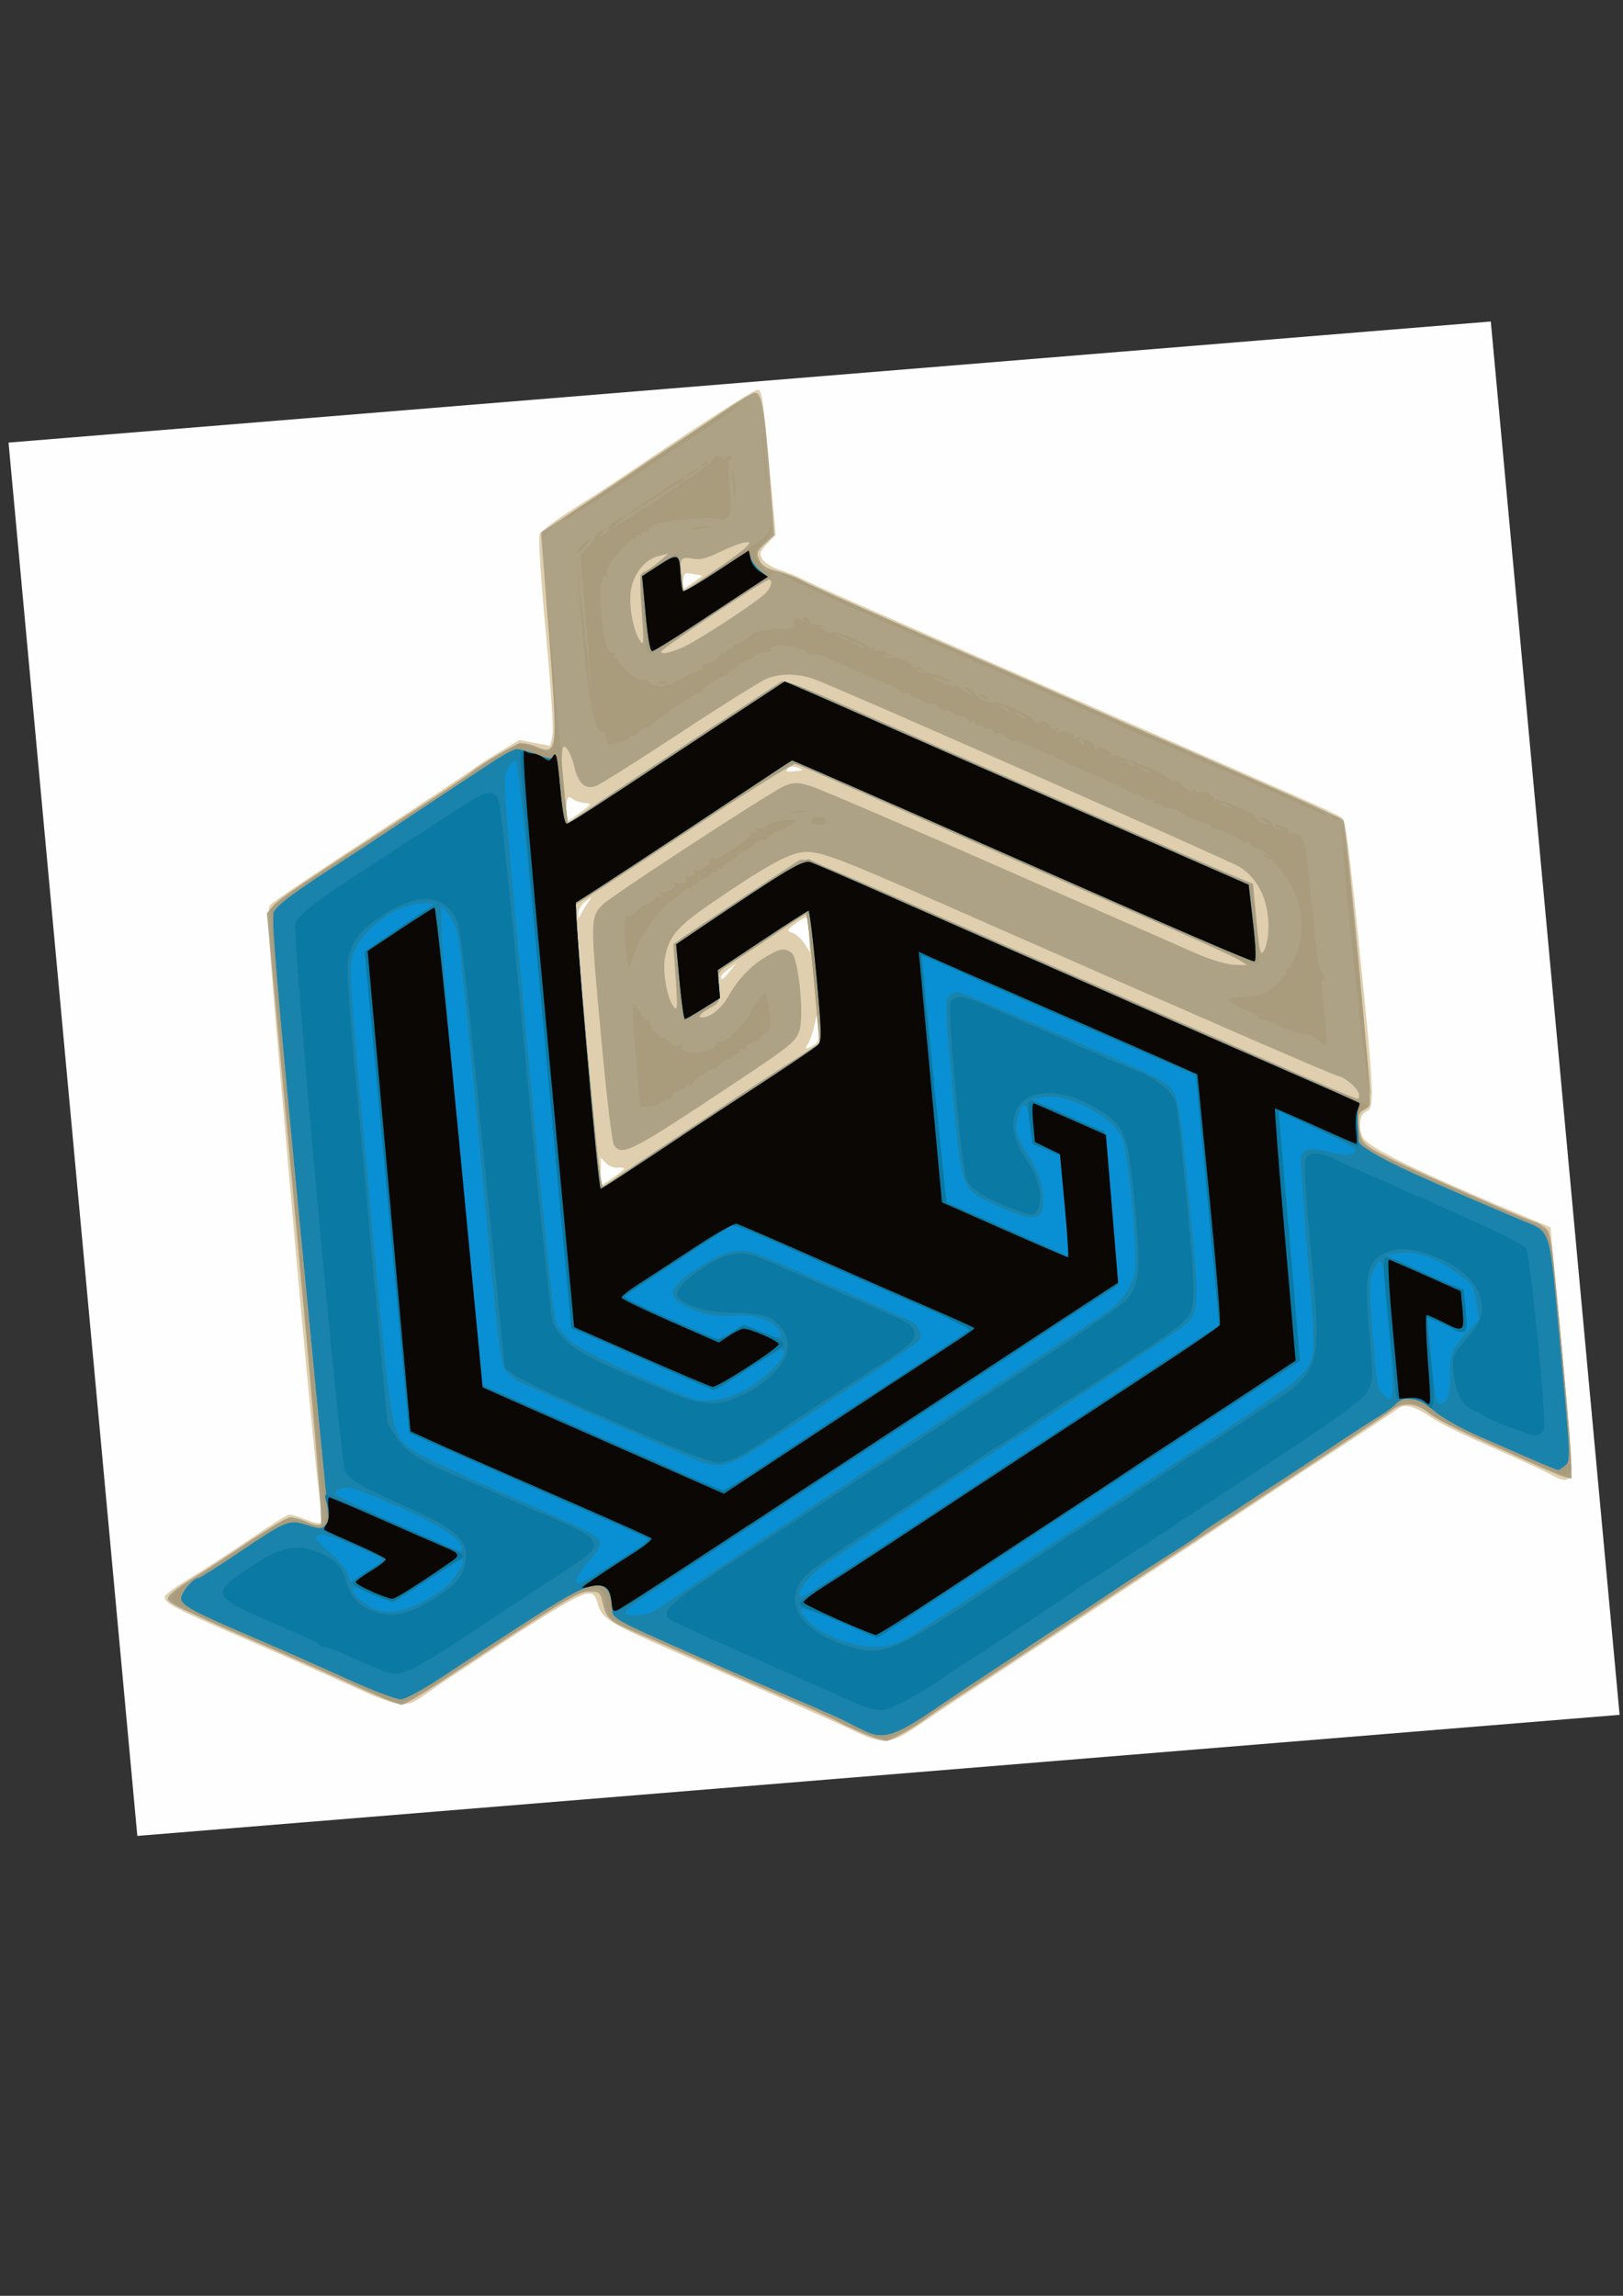 <?xml version="1.0" encoding="UTF-8"?>
<!DOCTYPE svg PUBLIC "-//W3C//DTD SVG 20010904//EN"
 "http://www.w3.org/TR/2001/REC-SVG-20010904/DTD/svg10.dtd">

<svg width="210mm" height="297mm" version="1.1" viewBox="0 0 210 297" xml:space="preserve" xmlns="http://www.w3.org/2000/svg"><rect x="0" y="0" width="210" height="297" fill="#333333" stroke="none"/><g stroke-width=".373"><path d="m9.437 147.38-8.333-90.125 191.79-15.663 16.666 180.25-191.79 15.663z" fill="#fefefe"/><path d="m110.42 223.89c-3.494-1.643-12.279-5.528-22.968-10.158-8.556-3.706-9.601-4.351-10.102-6.232-0.51-1.914-1.135-1.855-5.115 0.485-1.512 0.889-4.798 2.967-7.302 4.617-2.504 1.651-5.455 3.593-6.557 4.317-1.102 0.724-2.694 1.811-3.537 2.416-2.386 1.712-3.167 1.599-9.8-1.419-3.273-1.489-9.574-4.272-14.002-6.184-8.552-3.693-9.94-4.441-9.7-5.226 0.083-0.271 1.475-1.284 3.093-2.252 1.618-0.967 5.091-3.224 7.718-5.014 2.626-1.79 4.992-3.273 5.256-3.295 0.264-0.022 1.155 0.232 1.979 0.564 0.824 0.332 1.704 0.587 1.955 0.567 0.646-0.053 0.712-1.114 0.157-2.555-0.286-0.743-1.793-16.251-3.793-39.027-3.224-36.705-3.3-37.815-2.642-38.505 0.372-0.391 6.171-4.304 12.885-8.696 6.715-4.392 12.621-8.311 13.125-8.708 0.504-0.398 2.088-1.427 3.52-2.288l2.603-1.565 3.966 0.75 0.304-1.123c0.19-0.702-0.121-5.71-0.827-13.35-0.675-7.299-1.004-12.505-0.816-12.918 0.173-0.38 2.166-1.866 4.429-3.302 2.263-1.436 5.259-3.389 6.659-4.34 9.042-6.142 16.53-10.972 17.079-11.017 0.583-0.048 0.72 0.805 1.511 9.356l0.87 9.409-1.108 1.157c-0.969 1.012-1.046 1.261-0.61 1.986 0.282 0.469 1.293 1.085 2.329 1.418 1.007 0.324 2.327 0.858 2.932 1.187 0.606 0.329 4.816 2.22 9.357 4.203 4.541 1.983 10.613 4.643 13.493 5.911s8.137 3.569 11.68 5.113 10.068 4.397 14.499 6.34c4.431 1.943 10.773 4.724 14.093 6.179 3.32 1.456 6.293 2.849 6.607 3.096 0.46 0.363 0.901 3.693 2.293 17.33 1.868 18.297 1.953 20.301 0.874 20.663-0.89 0.298-1.139 2.136-0.457 3.37 0.754 1.363 7.298 4.526 22.57 10.912l1.708 0.714 1.51 16.336c1.738 18.799 2.003 17.302-2.667 15.049-1.557-0.751-4.985-2.303-7.618-3.449-2.632-1.145-5.549-2.599-6.482-3.231-2.382-1.613-3.604-1.948-4.507-1.236-0.393 0.31-2.91 1.995-5.592 3.745-5.809 3.79-10.139 6.637-15.076 9.915-2.003 1.33-5.691 3.764-8.195 5.409s-9.143 6.026-14.752 9.735c-5.609 3.709-11.265 7.427-12.569 8.263-1.304 0.836-3.779 2.484-5.499 3.663-3.97 2.72-4.751 2.802-8.763 0.915zm-29.725-72.582c0.193-0.19-0.097-0.297-0.677-0.25-0.613 0.05-1.279-0.215-1.685-0.67-0.664-0.745-0.67-0.745-0.601 4e-3 0.038 0.416 0.005 1.302-0.074 1.969l-0.143 1.213 1.422-0.967c0.782-0.532 1.574-1.116 1.759-1.299zm24.64-16.133c0.552-0.339 0.667-0.806 0.525-2.131l-0.183-1.698-0.37 1.585c-0.204 0.872-0.558 1.841-0.789 2.153-0.49 0.665-0.177 0.7 0.817 0.091zm-10.923-9.499 0.842-1.029-0.996 0.72c-0.548 0.396-0.983 0.864-0.967 1.039 0.045 0.49 0.211 0.382 1.121-0.731zm10.007-7.008c-0.104-0.083-0.757 0.27-1.45 0.783-1.22 0.903-1.233 0.943-0.405 1.241 0.47 0.17 1.161 0.794 1.535 1.388l0.679 1.079-0.085-2.17c-0.046-1.194-0.17-2.238-0.274-2.32zm-28.3-1.967c0.538-0.74 0.529-0.743-0.354-0.111-0.498 0.356-0.918 1.039-0.933 1.517-0.025 0.827-0.008 0.832 0.354 0.111 0.21-0.417 0.629-1.099 0.933-1.517zm-0.953-11.648c1.415-1.053 1.449-1.125 0.56-1.169-0.521-0.026-1.248-0.258-1.616-0.517-0.598-0.42-0.683-0.348-0.806 0.689-0.167 1.409-0.113 2.156 0.155 2.134 0.11-9e-3 0.878-0.521 1.708-1.138zm28.07-5.738c-0.674-0.24-1.019-0.206-1.321 0.132-0.312 0.349-0.095 0.426 0.912 0.325 1.241-0.124 1.266-0.152 0.409-0.457zm-13.187-24.221 0.866-0.626-1.115-0.185c-1.316-0.218-1.222-0.287-1.451 1.054-0.195 1.14-0.217 1.143 1.699-0.243z" fill="#e0cfae"/><path d="m112.21 224.47c-1.101-0.437-2.734-1.178-3.627-1.647-1.51-0.792-3.645-1.747-10.28-4.602-1.439-0.619-5.064-2.206-8.055-3.526-2.992-1.32-6.707-2.947-8.257-3.615-3.173-1.368-3.558-1.726-4.017-3.74-0.295-1.296-0.437-1.427-1.551-1.438-1.641-0.015-2.103 0.263-19.938 12.031-2.131 1.406-4.157 2.58-4.502 2.608-0.345 0.028-3.301-1.174-6.571-2.672s-9.385-4.21-13.592-6.027c-4.207-1.817-8.257-3.655-9.001-4.083-1.264-0.728-1.316-0.826-0.791-1.476 0.309-0.383 1.582-1.313 2.829-2.066 1.247-0.754 4.436-2.83 7.088-4.614 2.651-1.784 5.156-3.271 5.566-3.305 0.41-0.034 1.403 0.235 2.206 0.596 0.97 0.436 1.577 0.526 1.809 0.266 0.228-0.255-0.923-14.022-3.32-39.7l-3.669-39.31 0.792-0.962c0.724-0.88 3.833-2.978 19.199-12.958 2.908-1.888 5.674-3.743 6.148-4.121 1.849-1.475 6.012-3.9 6.782-3.951 0.446-0.029 1.264 0.143 1.818 0.384 2.879 1.25 2.935 0.782 1.75-14.49l-1.023-13.174 4.554-2.99c2.505-1.645 5.536-3.659 6.736-4.477 1.2-0.818 3.903-2.612 6.008-3.989 2.105-1.376 5.166-3.414 6.803-4.529s3.235-2.048 3.553-2.074c0.881-0.072 1.275 2.108 1.932 10.688l0.59 7.711-1.196 1.116c-1.064 0.993-1.146 1.225-0.742 2.101 0.339 0.737 0.911 1.098 2.268 1.433 0.998 0.246 2.37 0.755 3.048 1.13 1.094 0.605 8.682 3.973 20.812 9.236 6.452 2.8 11.298 4.923 17.119 7.503 2.992 1.326 6.617 2.913 8.055 3.526 1.438 0.614 4.337 1.873 6.442 2.799 2.105 0.926 6.909 3.039 10.676 4.697 3.767 1.658 6.992 3.177 7.166 3.377 0.415 0.475 3.726 36.288 3.405 36.823-0.135 0.225-0.538 0.539-0.896 0.697-0.499 0.221-0.611 0.702-0.484 2.076 0.193 2.082 0.489 2.378 4.257 4.248 3.331 1.653 18.113 8.128 18.486 8.098 0.153-0.013 0.687 0.277 1.186 0.644 0.907 0.666 0.908 0.676 2.371 16.493 0.805 8.705 1.327 15.922 1.161 16.038-0.166 0.116-1.921-0.522-3.899-1.419-1.978-0.897-5.775-2.611-8.436-3.809-2.661-1.198-5.39-2.633-6.063-3.189-1.626-1.343-3.424-1.506-4.769-0.43-0.88 0.704-6.627 4.527-20.329 13.524-1.804 1.184-5.41 3.557-8.015 5.273-2.605 1.716-7.277 4.793-10.382 6.838-3.106 2.045-7.694 5.08-10.198 6.744-2.503 1.664-5.865 3.865-7.47 4.891-1.606 1.026-3.325 2.185-3.82 2.575-1.296 1.021-4.641 2.924-5.223 2.972-0.272 0.022-1.397-0.317-2.498-0.755zm-22.728-78.65c1.403-0.918 3.123-2.066 3.822-2.551 0.699-0.485 3.853-2.557 7.009-4.603l5.738-3.721-0.77-8.382c-0.424-4.61-0.85-8.375-0.948-8.367-0.098 8e-3 -1.615 1.001-3.371 2.207-1.756 1.206-4.301 2.899-5.656 3.762l-2.463 1.569 0.18 1.944c0.178 1.924 0.163 1.954-1.378 2.863-0.857 0.505-1.326 0.972-1.044 1.037 1.059 0.245 2.698-0.988 3.704-2.786 1.208-2.16 2.89-3.903 4.915-5.093 1.737-1.02 2.361-1.101 3.223-0.421 0.879 0.694 1.624 8.177 0.998 10.02-0.543 1.598-0.981 1.934-12.063 9.252-9.537 6.298-10.985 6.987-11.902 5.666-0.295-0.425-0.925-5.679-1.749-14.586-1.357-14.676-1.352-15.002 0.26-16.611 1.166-1.164 22.1-14.822 23.567-15.376 1.221-0.462 1.693-0.454 3.354 0.051 1.063 0.323 11.964 4.998 24.224 10.387s23.788 10.45 25.619 11.245c1.989 0.863 3.989 1.462 4.968 1.486l1.64 0.041-1.026-0.652c-0.565-0.359-4.561-2.198-8.88-4.088-10.1-4.419-24.435-10.719-27.796-12.217-9.114-4.061-20.276-8.943-20.722-9.064-0.29-0.078-5.994 3.475-12.676 7.895-6.682 4.421-13.013 8.57-14.069 9.221l-1.919 1.184 3.385 36.613 4.638-3.129c2.551-1.721 5.786-3.88 7.189-4.798zm86.376-4.178c-0.069-0.744-1.66-2.199-2.627-2.403-0.772-0.163-19.208-8.186-51.251-22.304-13.805-6.083-15.93-6.87-18.062-6.697-1.852 0.151-5.12 1.963-11.708 6.491-4.592 3.156-5.634 4.358-6.158 7.099-0.344 1.799 0.231 5.201 1.072 6.347 0.534 0.727 0.567 0.329 0.299-3.61l-0.301-4.427 1.349-0.959c0.742-0.527 4.136-2.793 7.542-5.035s6.608-4.35 7.114-4.685c0.987-0.653 0.116-1.006 29.901 12.119 2.659 1.172 9.094 4 14.301 6.285 5.206 2.285 13.635 5.985 18.731 8.221s9.395 4.062 9.554 4.057c0.159-5e-3 0.269-0.23 0.244-0.501zm-11.761-20.951c0.25-3.775-1.138-6.946-3.749-8.562-1.282-0.794-51.003-22.748-54.757-24.179-2.237-0.852-4.593-0.894-6.444-0.116-0.843 0.355-5.945 3.553-11.339 7.108-5.394 3.555-10.24 6.604-10.769 6.776-1.343 0.436-2.22-0.372-2.725-2.511-0.229-0.968-0.663-2.026-0.964-2.35-0.483-0.52-0.561-0.395-0.65 1.045-0.056 0.899 0.097 3.199 0.339 5.11l0.44 3.475 4.729-3.196c2.601-1.758 8.663-5.783 13.472-8.946 4.809-3.163 8.998-5.923 9.309-6.135 0.422-0.288 2.393 0.425 7.797 2.82 15.604 6.917 48.59 21.359 51.231 22.431l2.108 0.855 0.449 4.718c0.396 4.166 0.505 4.633 0.933 3.994 0.267-0.398 0.533-1.451 0.592-2.339zm-74.98-37.34c2.739-1.486 9.013-5.654 9.922-6.592 0.76-0.784 1.009-1.8 0.43-1.752-0.662 0.054-13.967 8.955-13.933 9.322 0.04 0.437 1.921-0.076 3.581-0.977zm-5.756-9.372c0.367-0.144 1.221-0.733 1.897-1.31l1.229-1.049-1.322 0.333c-1.671 0.421-3.103 2.148-3.496 4.217-0.354 1.869 0.166 5.104 1.056 6.561 0.584 0.956 0.608 0.663 0.301-3.726-0.294-4.21-0.255-4.795 0.335-5.025zm13.091-3.136c0.691-0.728 0.69-0.731-0.092-0.667-0.432 0.035-1.851 0.576-3.153 1.202-1.948 0.936-2.591 1.092-3.632 0.883-1.513-0.305-1.678-6e-3 -1.437 2.602l0.163 1.763 3.728-2.525c2.05-1.389 4.04-2.854 4.422-3.257z" fill="#aea286"/><path d="m112.01 224.3c-0.777-0.359-1.892-0.908-2.478-1.22s-4.124-1.901-7.863-3.531c-3.739-1.63-7.796-3.413-9.016-3.962-1.22-0.549-4.665-2.068-7.655-3.375-2.99-1.307-5.676-2.611-5.968-2.898-0.292-0.287-0.585-1.107-0.652-1.823-0.318-3.438-2.033-2.836-13.476 4.727-2.504 1.655-6.214 4.105-8.245 5.444-4.133 2.725-5.192 2.989-7.38 1.838-1.673-0.88-4.962-2.346-17.06-7.603-4.651-2.021-8.827-3.952-9.28-4.292-1.118-0.837-0.663-1.606 1.861-3.144 1.09-0.664 4.111-2.64 6.712-4.391 2.601-1.75 5.034-3.316 5.405-3.479 0.382-0.168 1.433-0.044 2.421 0.285 0.96 0.32 1.933 0.567 2.163 0.548 0.683-0.056 0.933-1.611 0.453-2.823-0.567-1.432-7.281-76.124-6.921-76.993 0.146-0.352 2.916-2.362 6.157-4.467s8.021-5.254 10.623-6.997c2.602-1.743 5.717-3.787 6.923-4.543 1.205-0.756 2.431-1.604 2.724-1.885 0.293-0.281 1.715-1.209 3.16-2.062l2.627-1.551 1.875 0.603c2.278 0.733 2.049 0.757 2.552-0.269 0.308-0.627 0.168-4.237-0.53-13.668-0.757-10.242-0.634-9.14 0.617 5.489 0.86 10.068 1.642 18.299 1.736 18.292 0.095-8e-3 1.032-0.63 2.082-1.382s5.271-3.576 9.379-6.274c4.108-2.698 9.383-6.18 11.723-7.736 2.34-1.557 4.557-2.855 4.927-2.885 0.37-0.03 1.864 0.486 3.32 1.147 3.551 1.613 35.462 15.622 54.808 24.06l2.215 0.966 0.572 5.106c0.536 4.785 0.527 5.11-0.147 5.165-0.396 0.032-1.158-0.202-1.694-0.52-0.536-0.318-2.425-1.209-4.196-1.979-9.084-3.95-36.771-16.119-46.671-20.513-3.736-1.658-6.966-3.001-7.179-2.983-0.364 0.03-2.723 1.535-11.416 7.286-2.003 1.325-6.635 4.362-10.294 6.75l-6.652 4.34 1.698 18.368c1.35 14.596 1.792 18.305 2.153 18.063 0.25-0.168 1.108-0.768 1.906-1.333s2.394-1.647 3.546-2.404c2.66-1.747 4.876-3.212 12.109-8.009 3.204-2.125 6.854-4.503 8.11-5.284l2.284-1.421-0.781-8.448c-0.43-4.646-0.886-8.439-1.014-8.429-0.128 0.01-1.975 1.197-4.104 2.636-2.129 1.44-4.642 3.118-5.585 3.729-1.66 1.078-1.711 1.17-1.656 2.988 0.057 1.868 0.048 1.883-2.041 3.269-1.154 0.766-2.257 1.317-2.451 1.225-0.194-0.092-0.488-2.324-0.652-4.96-0.164-2.636-0.307-4.902-0.317-5.036-0.01-0.134 0.845-0.788 1.899-1.454 1.054-0.666 4.832-3.128 8.394-5.471 4.567-3.004 6.625-4.167 6.978-3.944 0.276 0.174 4.126 1.899 8.556 3.833 12.351 5.393 41.269 18.089 53.776 23.609 3.435 1.516 7.114 3.123 8.177 3.571l1.931 0.815-0.923 0.683c-1.177 0.871-1.086 3.033 0.182 4.304 1.095 1.098 6.468 3.631 18.995 8.956 2.323 0.988 4.464 2.045 4.758 2.35 0.407 0.423 0.861 4.085 1.909 15.417 0.756 8.174 1.293 15.127 1.194 15.452-0.099 0.324-0.449 0.611-0.778 0.638-0.329 0.027-3.428-1.251-6.888-2.839-3.46-1.588-6.9-3.121-7.645-3.405-0.745-0.284-2.067-1.091-2.938-1.793-1.848-1.489-3.358-1.848-4.242-1.009-0.334 0.317-1.92 1.43-3.524 2.473-1.604 1.043-5.374 3.528-8.378 5.521-3.004 1.993-9.069 5.995-13.477 8.893-10.01 6.581-21.256 14.001-25.315 16.703-1.702 1.133-4.408 2.901-6.013 3.928-1.605 1.028-3.324 2.187-3.82 2.578-1.748 1.377-4.74 2.932-5.795 3.012-0.587 0.045-1.704-0.213-2.481-0.572zm63.847-93.513c-1.332-11.331-2.503-24.535-2.151-24.257 0.236 0.186 3.789 35.111 3.574 35.128-0.079 6e-3 -0.719-4.886-1.423-10.871zm-91.927 12.387-1.065-0.028-0.616-6.667c-0.341-3.687-0.459-6.592-0.265-6.5 0.193 0.092 0.612 0.637 0.93 1.212 0.338 0.611 0.75 0.934 0.992 0.777 0.227-0.148 0.3-0.129 0.162 0.042-0.308 0.382 1.081 2.28 1.636 2.235 0.22-0.018 0.643 0.27 0.939 0.64 0.346 0.432 0.76 0.571 1.159 0.388 0.377-0.172 0.539-0.131 0.412 0.105-0.413 0.769 1.71 1.11 3.277 0.525 0.798-0.298 1.345-0.676 1.215-0.84-0.13-0.164-0.093-0.287 0.084-0.273 0.177 0.014 0.536-0.011 0.798-0.056 0.623-0.107 3.581-3.275 3.672-3.933 0.079-0.573 1.404-2.336 1.779-2.366 0.134-0.011 0.348 1.105 0.475 2.479 0.202 2.183 0.137 2.536-0.515 2.791-0.41 0.16-0.734 0.425-0.719 0.589s-0.395 0.434-0.911 0.602c-0.516 0.167-0.922 0.473-0.903 0.679 0.019 0.206-0.147 0.289-0.37 0.183-0.222-0.105-0.388-0.02-0.369 0.19 0.019 0.21-0.224 0.403-0.54 0.429-0.316 0.026-0.559 0.219-0.54 0.429 0.019 0.21-0.119 0.309-0.308 0.219-0.189-0.089-0.684 0.193-1.101 0.627-0.417 0.434-0.767 0.692-0.779 0.573-0.011-0.12-0.677 0.204-1.479 0.718-0.803 0.515-1.446 1.078-1.43 1.251 0.016 0.173-0.153 0.229-0.375 0.124-0.222-0.105-0.39-0.037-0.372 0.151 0.017 0.188-0.39 0.48-0.906 0.647-0.516 0.167-0.923 0.464-0.905 0.658 0.018 0.194-0.214 0.374-0.515 0.398-0.301 0.025-0.757 0.266-1.013 0.537-0.256 0.271-0.945 0.479-1.531 0.464zm86.438-8.715c-0.42-0.44-1.159-0.768-1.643-0.728-0.484 0.04-1.803-0.364-2.932-0.896s-2.222-0.954-2.43-0.937c-0.208 0.017-0.389-0.095-0.404-0.248-0.014-0.153-0.703-0.546-1.53-0.873-1.47-0.581-2.527-1.211-2.556-1.523-8e-3 -0.086 0.98-0.219 2.195-0.296 1.874-0.119 2.455-0.33 3.833-1.389 0.922-0.709 1.577-1.506 1.516-1.845-0.059-0.328 0.039-0.527 0.219-0.442 0.18 0.085 0.687-0.795 1.128-1.956 1.158-3.051 0.816-6.216-1.006-9.288-0.745-1.256-1.544-2.269-1.777-2.25-0.232 0.019-0.331-0.136-0.219-0.345s-0.055-0.359-0.372-0.333c-0.316 0.026-0.716-0.13-0.888-0.347-0.212-0.267-0.13-0.31 0.255-0.133 0.483 0.222 0.48 0.177-0.016-0.306-0.321-0.312-0.802-0.549-1.07-0.527-0.268 0.022-0.614-0.205-0.77-0.505-0.155-0.3-0.447-0.43-0.648-0.289-0.201 0.141-0.379 0.114-0.395-0.059-0.034-0.364-3.311-1.842-3.73-1.683-0.154 0.058-0.294-0.04-0.31-0.219-0.017-0.179-0.521-0.462-1.121-0.63-1.209-0.337-2.383-0.881-3.242-1.501-0.311-0.224-0.898-0.381-1.304-0.347-0.407 0.033-0.755-0.102-0.773-0.3-0.018-0.198-0.292-0.339-0.609-0.314-0.316 0.026-0.591-0.125-0.611-0.335-0.019-0.21-0.174-0.285-0.343-0.166-0.169 0.119-0.709-0.079-1.2-0.44s-0.883-0.527-0.872-0.37c0.011 0.157-0.122 0.122-0.297-0.076-0.175-0.199-1.403-0.818-2.73-1.376-1.327-0.558-3.684-1.597-5.238-2.309-5.1-2.337-6.848-3.072-7.237-3.04-0.211 0.017-0.704-0.244-1.096-0.579-0.392-0.336-0.867-0.502-1.056-0.37-0.189 0.133-0.471-3e-3 -0.625-0.302-0.155-0.299-0.446-0.428-0.647-0.287-0.201 0.141-0.381 0.084-0.401-0.126-0.019-0.21-0.294-0.361-0.611-0.335-0.316 0.026-0.591-0.125-0.611-0.335-0.019-0.21-0.199-0.267-0.398-0.128-0.2 0.14-0.378 0.093-0.396-0.103-0.018-0.197-0.424-0.44-0.902-0.541s-1.127-0.387-1.443-0.636c-0.316-0.249-0.726-0.347-0.91-0.218s-0.463-0.01-0.619-0.309c-0.155-0.3-0.597-0.519-0.981-0.488-0.384 0.031-0.98-0.165-1.324-0.437-0.344-0.272-0.81-0.479-1.036-0.46-0.226 0.018-0.427-0.138-0.446-0.348-0.019-0.21-0.174-0.285-0.343-0.166-0.169 0.119-0.702-0.073-1.183-0.427-0.481-0.353-0.943-0.637-1.028-0.63-0.084 7e-3 -1.765-0.696-3.735-1.561-1.97-0.865-4.126-1.807-4.79-2.092-0.664-0.285-1.417-0.433-1.673-0.328s-0.48 0.03-0.498-0.166c-0.046-0.494-3.185-1.132-4.298-0.874-0.585 0.136-0.738 0.294-0.427 0.442 0.275 0.13-0.034 0.272-0.714 0.328-0.66 0.054-1.299 0.284-1.421 0.511-0.122 0.227-0.684 0.563-1.25 0.747-0.565 0.184-1.015 0.478-0.998 0.655 0.016 0.177-0.229 0.343-0.546 0.368-0.316 0.026-0.56 0.209-0.542 0.407 0.018 0.198-0.099 0.342-0.26 0.319-0.462-0.065-3.049 1.505-3.019 1.832 0.015 0.162-0.158 0.309-0.385 0.327-0.485 0.04-5.422 3.304-6.099 4.032-0.255 0.275-0.69 0.518-0.965 0.541-0.276 0.022-0.692 0.3-0.925 0.616-0.233 0.317-0.57 0.506-0.748 0.422-0.178-0.084-0.368 0.018-0.421 0.229-0.054 0.21-0.734 0.533-1.512 0.718-1.334 0.317-1.42 0.282-1.503-0.612-0.048-0.522-0.279-0.892-0.513-0.823-0.977 0.288-1.819-4.028-2.631-13.497l-0.805-9.378 1.094 9.536 1.094 9.536-1.583-18.996 1.008-1.128c0.554-0.62 0.921-1.196 0.815-1.28-0.106-0.084 0.191-0.388 0.661-0.675 0.802-0.49 0.823-0.479 0.34 0.183-0.483 0.662-0.467 0.671 0.278 0.146 0.436-0.307 0.701-0.675 0.588-0.817-0.113-0.142 0.338-0.565 1.001-0.939l1.206-0.681-1.774 1.713 1.278-0.809c3.748-2.373 7.288-4.775 7.273-4.935-0.009-0.1-0.631 0.232-1.381 0.737-3.074 2.07-5.195 3.381-5.209 3.22-0.012-0.131 3.978-2.824 7.059-4.764 0.189-0.119 0.212 0.013 0.054 0.308-0.408 0.761 3.219-1.696 3.918-2.655 0.514-0.705 0.659-0.748 1.034-0.31 0.362 0.422 0.486 0.421 0.727-0.007 0.203-0.36 0.381-0.402 0.59-0.139 0.165 0.208 0.116 0.392-0.107 0.411-0.258 0.021-0.288 1.316-0.081 3.551 0.289 3.128 0.245 3.575-0.4 4.031-0.399 0.282-0.739 0.368-0.755 0.192-0.046-0.498-7.463 0.107-8.58 0.7-0.533 0.283-0.956 0.66-0.939 0.838 0.016 0.178-0.152 0.238-0.374 0.132-0.222-0.105-0.387-0.01-0.367 0.212 0.021 0.222-0.145 0.317-0.367 0.212-0.222-0.105-0.387-0.01-0.367 0.212 0.021 0.222-0.114 0.331-0.3 0.243-0.185-0.088-1.077 0.718-1.981 1.791-1.274 1.512-1.574 2.125-1.333 2.726 0.216 0.539 0.188 0.637-0.092 0.32-0.705-0.798-1.078 1.707-0.762 5.122 0.3 3.244 0.954 5.193 1.593 4.746 0.214-0.15 0.28 7e-3 0.164 0.388-0.132 0.431-0.058 0.543 0.225 0.345 0.26-0.182 0.363-0.105 0.269 0.202-0.164 0.538 2.631 2.88 2.976 2.494 0.115-0.129 0.569 0.05 1.009 0.396 1.059 0.836 1.979 0.717 4.396-0.571 1.107-0.59 2.191-1.087 2.408-1.105 0.217-0.018 0.27-0.19 0.118-0.382-0.152-0.192-0.131-0.325 0.047-0.295 0.556 0.094 2-0.622 1.968-0.975-0.017-0.185 0.228-0.357 0.544-0.383 0.316-0.026 0.559-0.219 0.54-0.429-0.019-0.21 0.147-0.296 0.369-0.19 0.222 0.105 0.39 0.037 0.372-0.151-0.017-0.188 0.379-0.476 0.88-0.639 0.501-0.163 1.171-0.587 1.489-0.942 0.443-0.495 1.206-0.68 3.275-0.792 1.813-0.098 2.604-0.264 2.412-0.506-0.512-0.645 0.083-1.194 0.8-0.739 0.547 0.347 0.597 0.338 0.293-0.053-0.252-0.326-0.196-0.433 0.183-0.348 0.302 0.068 0.57 0.353 0.597 0.634 0.027 0.282 0.419 0.48 0.876 0.443 0.455-0.037 0.985 0.068 1.179 0.234 0.21 0.18 0.109 0.197-0.251 0.042-0.526-0.227-0.526-0.185-5e-3 0.322 0.329 0.32 0.837 0.473 1.129 0.34 0.617-0.282 4.924 1.584 4.685 2.03-0.089 0.166 0.125 0.17 0.475 0.01 0.429-0.196 0.559-0.148 0.4 0.149-0.146 0.272-0.047 0.354 0.257 0.214 0.271-0.124 0.857-6e-3 1.3 0.262 0.801 0.484 0.801 0.487 0.02 0.335-0.618-0.12-0.66-0.083-0.196 0.173 0.325 0.179 0.717 0.237 0.87 0.13 0.436-0.306 2.757 0.712 2.541 1.114-0.106 0.198 0.049 0.249 0.345 0.113 0.296-0.135 0.687-0.059 0.869 0.171 0.225 0.284 0.162 0.337-0.198 0.166-0.353-0.167-0.424-0.117-0.212 0.149 0.174 0.22 0.463 0.297 0.642 0.172 0.325-0.227 3.542 0.84 3.574 1.185 9e-3 0.1-0.524-0.027-1.186-0.283-0.661-0.256-1.195-0.383-1.186-0.283 9e-3 0.1 0.757 0.464 1.661 0.808 1.015 0.387 1.515 0.453 1.305 0.173-0.186-0.249 0.154-0.044 0.756 0.456 0.602 0.5 1.232 0.893 1.4 0.873 0.168-0.02-0.052-0.247-0.489-0.505-0.436-0.258-0.592-0.485-0.345-0.505 0.246-0.02 0.763 0.34 1.149 0.8 0.651 0.777 2.031 1.36 2.692 1.136 0.48-0.163 4.757 1.793 5.017 2.294 0.134 0.259 0.375 0.378 0.536 0.266 0.471-0.33 1.549 0.093 1.598 0.627 0.029 0.31 0.273 0.387 0.662 0.209 0.448-0.205 0.543-0.145 0.347 0.221-0.178 0.331-0.129 0.405 0.142 0.215 0.525-0.368 2.119 0.257 1.865 0.73-0.108 0.201 0.086 0.23 0.445 0.065 0.413-0.189 0.558-0.145 0.412 0.127-0.123 0.23-0.011 0.519 0.249 0.642 0.296 0.14 0.356 0.076 0.161-0.17-0.415-0.524 0.137-0.525 1.02-1e-3 0.39 0.231 0.595 0.562 0.455 0.736-0.14 0.174-0.05 0.181 0.2 0.018 0.55-0.36 2.186 0.452 1.821 0.904-0.142 0.176-0.051 0.184 0.201 0.018 0.551-0.361 7.774 2.719 7.514 3.204-0.098 0.182 0.069 0.219 0.369 0.081 0.319-0.146 0.742 0.03 1.015 0.423 0.515 0.742 1.918 1.312 1.438 0.585-0.155-0.235-0.01-0.166 0.322 0.154 0.332 0.319 0.693 0.481 0.802 0.359 0.343-0.384 1.906 0.441 1.67 0.881-0.133 0.247-0.059 0.304 0.179 0.137 0.512-0.358 4.741 1.43 5.306 2.243 0.233 0.335 0.739 0.685 1.126 0.778 0.603 0.144 0.59 0.1-0.092-0.313-0.437-0.264-0.632-0.492-0.433-0.505 0.623-0.041 1.574 0.547 1.615 0.999 0.022 0.239 0.305 0.479 0.629 0.534 0.524 0.089 0.521 0.063-0.022-0.235-0.791-0.434-0.219-0.492 0.802-0.081 0.433 0.174 0.686 0.506 0.563 0.737-0.14 0.261-0.058 0.302 0.217 0.11 0.247-0.173 0.783-0.066 1.216 0.242 0.712 0.508 0.84 1.232 1.599 9.076 0.499 5.159 0.977 8.56 1.209 8.614 0.211 0.049 0.406 0.36 0.433 0.691 0.033 0.395-0.06 0.466-0.271 0.208-0.176-0.216-0.073 1.614 0.229 4.068 0.333 2.707 0.404 4.473 0.18 4.491-0.203 0.017-0.713-0.33-1.133-0.77zm-11.082-30.001c-9e-3 -0.092-0.42-0.313-0.915-0.49-0.864-0.31-0.868-0.303-0.103 0.177 0.837 0.525 1.043 0.589 1.018 0.313zm-10.473-4.593c-9e-3 -0.092-0.42-0.313-0.915-0.49-0.864-0.31-0.868-0.303-0.103 0.177 0.837 0.525 1.043 0.589 1.018 0.313zm-2.228-1.102c-0.149-0.188-0.476-0.322-0.727-0.298-0.274 0.026-0.214 0.164 0.151 0.345 0.778 0.387 0.911 0.377 0.575-0.047zm-13.882-5.936c-9e-3 -0.092-0.42-0.313-0.915-0.49-0.864-0.31-0.868-0.303-0.103 0.177 0.837 0.525 1.043 0.589 1.018 0.313zm-2.018-0.925c-9e-3 -0.092-0.42-0.313-0.915-0.49-0.864-0.31-0.868-0.303-0.103 0.177 0.837 0.525 1.043 0.589 1.018 0.313zm-18.928-8.261c-9e-3 -0.092-0.42-0.313-0.915-0.49-0.864-0.31-0.868-0.303-0.103 0.177 0.837 0.525 1.043 0.589 1.018 0.313zm-2.018-0.925c-9e-3 -0.092-0.42-0.313-0.915-0.49-0.864-0.31-0.868-0.303-0.103 0.177 0.837 0.525 1.043 0.589 1.018 0.313zm-28.772 39.688c-0.305-3.054-0.182-4.234 0.412-3.953 0.191 0.09 0.668-0.195 1.06-0.634 0.392-0.439 0.759-0.778 0.814-0.753 0.357 0.16 1.743-0.674 1.542-0.928-0.137-0.172 0.057-0.23 0.432-0.129 0.468 0.126 0.579 0.057 0.357-0.224-0.178-0.224-0.177-0.383 5.57e-4 -0.353 0.683 0.115 1.997-0.659 1.717-1.012-0.166-0.209-0.106-0.281 0.137-0.166 0.575 0.273 1.671-0.251 1.356-0.648-0.137-0.173-0.104-0.302 0.072-0.288 0.83 0.067 1.288-0.178 1.005-0.535-0.193-0.244-0.135-0.31 0.154-0.173 0.492 0.233 2.063-0.786 1.68-1.089-0.123-0.097 0.042-0.298 0.368-0.447 0.334-0.153 0.506-0.111 0.395 0.095-0.108 0.201 0.959-0.393 2.372-1.32s2.458-1.824 2.324-1.992c-0.134-0.169 0.063-0.224 0.437-0.123 0.501 0.135 0.585 0.063 0.318-0.273-0.254-0.321-0.19-0.411 0.215-0.301 0.317 0.086 0.884-0.096 1.259-0.404 0.722-0.593 3.586-0.998 3.631-0.513 0.015 0.157-0.889 0.664-2.008 1.127-1.119 0.463-1.933 0.97-1.808 1.127 0.125 0.157-0.012 0.221-0.303 0.143-0.291-0.079-0.849 0.173-1.24 0.559-0.39 0.386-0.957 0.773-1.26 0.858-0.303 0.086-0.706 0.364-0.895 0.618s-0.599 0.533-0.909 0.619c-0.31 0.086-0.732 0.404-0.938 0.707-0.206 0.302-0.496 0.453-0.645 0.335-0.149-0.118-0.253-0.015-0.231 0.228 0.022 0.243-0.141 0.356-0.363 0.25-0.222-0.105-0.39-0.037-0.372 0.151 0.017 0.188-0.39 0.48-0.906 0.647-0.516 0.167-0.922 0.473-0.903 0.679 0.019 0.206-0.147 0.289-0.37 0.183-0.222-0.105-0.387-0.01-0.367 0.212 0.021 0.222-0.122 0.328-0.316 0.236-0.194-0.092-0.77 0.264-1.279 0.792-0.509 0.528-0.935 0.859-0.947 0.735-0.011-0.123-0.848 0.708-1.858 1.848-1.056 1.191-2.264 3.131-2.841 4.562l-1.004 2.489-0.294-2.943zm91.386-16.66c-0.153-0.193-5e-3 -0.266 0.348-0.171 0.687 0.185 0.832 0.434 0.28 0.479-0.199 0.016-0.481-0.122-0.628-0.308zm-3.616-1.461c-1.335-0.651-3.967-1.837-5.848-2.636-1.881-0.799-5.233-2.264-7.451-3.254s-5.112-2.234-6.433-2.762c-1.321-0.528-3.496-1.48-4.833-2.114-1.337-0.634-6.78-3.046-12.095-5.36s-11.296-4.928-13.291-5.81-5.076-2.232-6.847-2.999c-5.103-2.21-11.029-4.993-10.915-5.125 0.127-0.146 2.211 0.7 4.423 1.796 0.891 0.442 3.613 1.668 6.049 2.726 2.436 1.058 6.515 2.852 9.064 3.987 5.03 2.239 14.513 6.381 19.331 8.442 1.66 0.71 3.745 1.633 4.634 2.051 0.889 0.418 4.787 2.132 8.661 3.81 14.733 6.377 19.02 8.338 18.361 8.398-0.211 0.019-1.476-0.498-2.812-1.149zm-63.263 2.32c-0.854-0.246-0.602-0.8 0.402-0.882 0.597-0.049 0.978 0.126 1.009 0.462 0.05 0.538-0.465 0.691-1.411 0.419zm-3.045-1.583c0.467-0.125 1.243-0.188 1.726-0.141 0.483 0.047 0.101 0.149-0.849 0.227-0.949 0.077-1.344 0.039-0.877-0.086zm24.619-14.83c-0.365-0.182-0.426-0.32-0.151-0.345 0.251-0.023 0.578 0.111 0.727 0.298 0.336 0.424 0.203 0.434-0.575 0.047zm-41.603-1.935c0.267-0.127 0.599-0.141 0.738-0.032 0.139 0.109-0.08 0.213-0.486 0.23-0.448 0.019-0.547-0.059-0.252-0.199zm-2.195-8.729-0.367-5.131 2.137-1.37c1.175-0.753 2.283-1.382 2.463-1.397 0.179-0.015 0.481 1.097 0.67 2.47l0.344 2.497 2.725-1.874c1.499-1.031 3.3-2.241 4.003-2.689 3.083-1.968 4.175-2.832 4.374-3.462 0.181-0.572 0.225-0.585 0.295-0.082 0.045 0.325-0.479 1.142-1.165 1.815-1.229 1.207-1.237 1.241-0.582 2.417 0.441 0.791 0.967 1.208 1.564 1.239 0.706 0.037 0.155 0.532-2.557 2.297-1.901 1.238-5.517 3.617-8.036 5.287-2.519 1.671-4.787 3.054-5.04 3.075-0.342 0.028-0.555-1.285-0.828-5.093zm-8.381-8.419c0.08-0.261 0.509-0.726 0.955-1.034 0.773-0.534 0.771-0.513-0.032 0.464-0.94 1.144-1.136 1.264-0.923 0.569zm14.888-2.826c0.467-0.125 1.244-0.188 1.726-0.141 0.483 0.047 0.101 0.149-0.849 0.227-0.949 0.078-1.344 0.039-0.877-0.086zm-19.522 0.987c-0.007-0.075 0.269-0.383 0.613-0.686 0.567-0.498 0.582-0.486 0.157 0.124-0.446 0.641-0.743 0.858-0.77 0.561zm2.885-2.232c0.49-0.453 1.878-1.422 3.086-2.153 2.145-1.298 3.842-2.414 12.022-7.907 6.249-4.196 7.579-5.03 7.358-4.619-0.113 0.211-1.478 1.217-3.033 2.237-1.555 1.02-4.712 3.112-7.014 4.649-4.481 2.992-8.534 5.63-11.483 7.474-1.335 0.835-1.587 0.92-0.937 0.319zm25.752-7.416c-0.312-3.371-0.386-4.803-0.165-3.183 0.221 1.62 0.477 4.378 0.567 6.128 0.091 1.75-0.09 0.425-0.402-2.946zm-3.992 3.05c-0.156-1.685-0.153-2.38 0.005-1.544 0.159 0.836 0.286 2.215 0.283 3.064-0.003 0.849-0.133 0.165-0.288-1.52zm-6.035-1.116c-0.009-0.099 0.312-0.382 0.715-0.629 0.402-0.247 0.739-0.367 0.748-0.268 0.009 0.099-0.312 0.382-0.715 0.629-0.402 0.247-0.739 0.367-0.748 0.268zm2.076-1.512c0.237-0.268 0.537-0.404 0.665-0.302 0.128 0.101-0.066 0.32-0.432 0.487-0.529 0.24-0.576 0.202-0.233-0.184z" fill="#a89c7d"/><path d="m111.98 223.96c-0.778-0.371-1.896-0.931-2.484-1.244-0.588-0.313-2.584-1.215-4.436-2.004-3.435-1.464-9.535-4.106-11.964-5.183-15.012-6.656-13.748-5.941-13.927-7.872-0.202-2.185-0.949-2.867-2.687-2.454-2.045 0.486-4.313 1.867-19.674 11.981-2.131 1.403-4.332 2.589-4.891 2.635-0.596 0.049-3.634-1.106-7.355-2.795-3.487-1.583-8.693-3.884-11.57-5.113-7.725-3.301-9.473-4.227-9.55-5.058-0.068-0.737 1.481-2.627 2.202-2.686 0.221-0.018 2.457-1.419 4.97-3.114 6.535-4.408 6.739-4.493 9.079-3.76 1.688 0.529 1.965 0.53 2.427 0.014 0.287-0.321 0.461-0.891 0.387-1.268-0.074-0.376-1.787-17.875-3.806-38.886-2.881-29.981-3.586-38.398-3.274-39.113 0.412-0.946 2.547-2.543 8.764-6.552 2.006-1.294 5.121-3.344 6.922-4.555 1.801-1.212 4.861-3.248 6.801-4.525 1.94-1.277 4.589-3.021 5.888-3.877 1.299-0.855 2.654-1.579 3.01-1.608 0.357-0.029 1.527 0.275 2.6 0.677 1.798 0.672 1.977 0.679 2.275 0.087 0.225-0.448 0.461 0.803 0.777 4.132 0.304 3.198 0.591 4.764 0.871 4.742 0.361-0.029 3.833-2.268 14.192-9.15 1.302-0.865 4.986-3.298 8.186-5.408l5.819-3.836 1.417 0.597c0.779 0.328 4.435 1.928 8.123 3.555 3.688 1.627 9.489 4.178 12.891 5.669s10.46 4.587 15.685 6.88c5.225 2.292 12.294 5.389 15.708 6.88l6.208 2.712 0.564 4.932c0.37 3.24 0.427 4.943 0.164 4.965-0.399 0.033-9.368-3.84-31.002-13.387-17.4-7.678-28.676-12.613-28.799-12.603-0.061 5e-3 -2.38 1.521-5.154 3.369-11.371 7.574-22.392 14.818-22.8 14.985-0.343 0.14 2.831 37.092 3.184 37.063 0.212-0.017 4.026-2.512 12.338-8.07 1.101-0.736 4.954-3.269 8.562-5.629 3.608-2.36 6.84-4.555 7.182-4.878 0.56-0.529 0.544-1.432-0.156-9.004-0.428-4.629-0.891-8.407-1.028-8.395-0.137 0.011-2.841 1.744-6.009 3.85l-5.759 3.83 0.155 1.81 0.155 1.81-2.147 1.349c-1.181 0.742-2.254 1.358-2.385 1.368-0.131 0.011-0.441-2.16-0.687-4.823l-0.448-4.843 3.001-2.027c11.65-7.868 13.401-8.912 14.394-8.581 0.53 0.177 4.82 2.025 9.533 4.107s12.92 5.694 18.237 8.027 11.753 5.165 14.302 6.293c4.083 1.808 12.302 5.407 25.075 10.979 2.954 1.288 3.875 1.853 3.712 2.276-0.119 0.309-0.2 1.479-0.18 2.599 0.036 2.028 0.044 2.042 1.813 3.146 2.494 1.558 6.401 3.341 19.327 8.822 4.112 1.744 3.677 0.34 5.197 16.78 1.28 13.849 1.305 14.433 0.635 14.984-0.383 0.315-0.798 0.581-0.921 0.591-0.123 0.01-1.579-0.575-3.235-1.3-1.656-0.725-4.823-2.107-7.038-3.072-2.314-1.008-4.749-2.381-5.724-3.229-2.081-1.809-3.845-2.141-5.016-0.945-0.429 0.438-1.357 1.129-2.063 1.535-0.706 0.406-3.578 2.266-6.381 4.133-2.803 1.867-5.836 3.867-6.739 4.445-0.903 0.578-2.707 1.754-4.009 2.614-1.302 0.86-3.107 2.034-4.01 2.608s-1.883 1.267-2.176 1.539c-0.294 0.272-2.096 1.47-4.005 2.662-1.909 1.192-5.436 3.487-7.838 5.099s-5.106 3.393-6.011 3.957c-0.904 0.564-2.545 1.635-3.645 2.381s-3.64 2.428-5.645 3.738-5.422 3.592-7.594 5.071c-4.602 3.132-6.269 3.635-8.511 2.566zm-28.438-144.56-0.449-4.859 1.913-1.25c2.731-1.784 2.907-1.736 3.032 0.829 0.058 1.192 0.213 2.252 0.343 2.356 0.131 0.103 2.099-1.041 4.373-2.543 4.049-2.673 4.14-2.712 4.335-1.86 0.11 0.479 0.65 1.254 1.2 1.723l1 0.853-2.621 1.714c-1.442 0.942-4.704 3.09-7.248 4.773-2.545 1.683-4.808 3.074-5.028 3.092-0.259 0.021-0.56-1.688-0.85-4.827z" fill="#0990d4"/><path d="m111.98 223.96c-0.778-0.371-1.896-0.931-2.484-1.244-0.588-0.313-2.584-1.215-4.436-2.004-3.435-1.464-9.535-4.106-11.964-5.183-15.012-6.656-13.748-5.941-13.927-7.872-0.202-2.185-0.949-2.867-2.687-2.454-2.045 0.486-4.313 1.867-19.674 11.981-2.131 1.403-4.332 2.589-4.891 2.635-0.596 0.049-3.634-1.106-7.355-2.795-3.487-1.583-8.693-3.884-11.57-5.113-7.725-3.301-9.473-4.227-9.55-5.058-0.068-0.737 1.481-2.627 2.202-2.686 0.221-0.018 2.457-1.419 4.97-3.114 6.535-4.408 6.739-4.493 9.079-3.76 1.688 0.529 1.965 0.53 2.427 0.014 0.287-0.321 0.461-0.891 0.387-1.268-0.074-0.376-1.787-17.875-3.806-38.886-2.881-29.981-3.586-38.398-3.274-39.113 0.412-0.946 2.547-2.543 8.764-6.552 2.006-1.294 5.121-3.344 6.922-4.555 1.801-1.212 4.861-3.248 6.801-4.525 1.94-1.277 4.589-3.021 5.888-3.877 1.299-0.855 2.654-1.579 3.01-1.608 0.357-0.029 1.527 0.275 2.6 0.677 1.798 0.672 1.977 0.679 2.275 0.087 0.225-0.448 0.461 0.803 0.777 4.132 0.304 3.198 0.591 4.764 0.871 4.742 0.361-0.029 3.833-2.268 14.192-9.15 1.302-0.865 4.986-3.298 8.186-5.408l5.819-3.836 1.417 0.597c0.779 0.328 4.435 1.928 8.123 3.555 3.688 1.627 9.489 4.178 12.891 5.669s10.46 4.587 15.685 6.88c5.225 2.292 12.294 5.389 15.708 6.88l6.208 2.712 0.564 4.932c0.37 3.24 0.427 4.943 0.164 4.965-0.399 0.033-9.368-3.84-31.002-13.387-17.4-7.678-28.676-12.613-28.799-12.603-0.061 5e-3 -2.38 1.521-5.154 3.369-11.371 7.574-22.392 14.818-22.8 14.985-0.343 0.14 2.831 37.092 3.184 37.063 0.212-0.017 4.026-2.512 12.338-8.07 1.101-0.736 4.954-3.269 8.562-5.629 3.608-2.36 6.84-4.555 7.182-4.878 0.56-0.529 0.544-1.432-0.156-9.004-0.428-4.629-0.891-8.407-1.028-8.395-0.137 0.011-2.841 1.744-6.009 3.85l-5.759 3.83 0.155 1.81 0.155 1.81-2.147 1.349c-1.181 0.742-2.254 1.358-2.385 1.368-0.131 0.011-0.441-2.16-0.687-4.823l-0.448-4.843 3.001-2.027c11.65-7.868 13.401-8.912 14.394-8.581 0.53 0.177 4.82 2.025 9.533 4.107s12.92 5.694 18.237 8.027 11.753 5.165 14.302 6.293c4.083 1.808 12.302 5.407 25.075 10.979 2.954 1.288 3.875 1.853 3.712 2.276-0.119 0.309-0.2 1.479-0.18 2.599 0.036 2.028 0.044 2.042 1.813 3.146 2.494 1.558 6.401 3.341 19.327 8.822 4.112 1.744 3.677 0.34 5.197 16.78 1.28 13.849 1.305 14.433 0.635 14.984-0.383 0.315-0.798 0.581-0.921 0.591-0.123 0.01-1.579-0.575-3.235-1.3-1.656-0.725-4.823-2.107-7.038-3.072-2.314-1.008-4.749-2.381-5.724-3.229-2.081-1.809-3.845-2.141-5.016-0.945-0.429 0.438-1.357 1.129-2.063 1.535-0.706 0.406-3.578 2.266-6.381 4.133-2.803 1.867-5.836 3.867-6.739 4.445-0.903 0.578-2.707 1.754-4.009 2.614-1.302 0.86-3.107 2.034-4.01 2.608s-1.883 1.267-2.176 1.539c-0.294 0.272-2.096 1.47-4.005 2.662-1.909 1.192-5.436 3.487-7.838 5.099s-5.106 3.393-6.011 3.957c-0.904 0.564-2.545 1.635-3.645 2.381s-3.64 2.428-5.645 3.738-5.422 3.592-7.594 5.071c-4.602 3.132-6.269 3.635-8.511 2.566zm4.878-11.774c1.145-0.564 6.349-3.958 38.476-25.094 6.111-4.021 11.718-7.922 12.46-8.669 2.58-2.599 2.553-2.299 1.422-15.767-0.558-6.647-0.963-12.446-0.901-12.887 0.168-1.186 1.265-1.422 3.593-0.772 1.957 0.547 3.517 0.417 3.452-0.286-0.016-0.174-2.257-1.37-4.98-2.659l-4.951-2.344 1.398 16.205 1.398 16.205-3.37 2.17c-5.513 3.55-9.215 5.975-27.964 18.318-5.523 3.636-12.892 8.481-18.356 12.069-4.493 2.95-5.151 3.278-5.882 2.928-2.93-1.404-8.784-3.726-8.944-3.547-0.397 0.445 1.214 2.248 2.707 3.03 4.102 2.148 7.571 2.513 10.443 1.099zm-32.018-3.911c0.391-0.307 13.393-8.897 28.893-19.088 15.501-10.191 28.791-18.963 29.534-19.494 1.743-1.245 3.027-2.978 3.513-4.741 0.536-1.944-0.754-16.009-1.635-17.826-1.332-2.749-6.962-5.674-10.049-5.22l-1.684 0.247 9.632 4.298 1.669 19.822-3.282 2.126c-1.805 1.169-5.495 3.584-8.2 5.365-2.705 1.781-6.434 4.237-8.288 5.457-1.853 1.22-4.886 3.216-6.739 4.436-1.853 1.22-5.501 3.619-8.106 5.332s-6.294 4.138-8.197 5.391c-1.903 1.252-6.822 4.482-10.931 7.176-9.539 6.256-10.27 6.784-9.955 7.181 0.391 0.493 3.012 0.176 3.824-0.463zm28.612-7.791c5.026-3.286 13.728-8.998 19.338-12.691 5.61-3.694 13.521-8.887 17.58-11.541l7.38-4.825-2.98-32.23-1.311-0.598c-0.721-0.329-5.661-2.498-10.977-4.82-5.316-2.322-12.703-5.569-16.416-7.215l-6.75-2.993 1.477 15.921 1.477 15.921 3.116 1.359c1.714 0.747 5.339 2.362 8.056 3.589l4.941 2.231-1.213-13.118-3.611-1.439-0.21-2.203c-0.282-2.959-0.87-3.679-1.498-1.831-0.669 1.968-0.524 2.606 1.275 5.622 1.258 2.11 1.644 3.148 1.801 4.848 0.328 3.548-0.841 3.859-5.833 1.551-4.832-2.235-4.613-1.67-5.851-15.063-0.928-10.037-0.99-11.535-0.497-12.086 0.353-0.395 0.876-0.569 1.406-0.467 0.932 0.179 22.453 9.469 24.979 10.783 3.413 1.776 3.217 1.125 4.673 15.48 1.433 14.12 1.407 15.13-0.419 16.692-0.634 0.542-8.449 5.779-17.366 11.637-28.994 19.048-30.512 20.08-31.607 21.48-1.121 1.433-1.297 2.08-0.548 2.019 0.248-0.02 4.563-2.726 9.589-6.012zm-58.492 6.588c1.013-0.537 2.368-1.473 3.01-2.08 1.158-1.096 2.392-3.298 1.821-3.25-0.264 0.022-4.468 2.673-7.659 4.829l-1.163 0.786-2.797-1.138c-2.383-0.97-2.759-1.038-2.54-0.461 0.361 0.952 2.34 2.37 3.695 2.646 1.503 0.307 3.373-0.135 5.633-1.332zm25.167-5.272c2.94-1.822 3.997-2.655 3.602-2.838-0.307-0.143-4.999-2.201-10.426-4.574-5.427-2.373-12.226-5.37-15.108-6.659l-5.241-2.344-5.763-62.334 9.089-6.198-1.652 0.023c-3.391 0.047-7.997 3.513-9.001 6.773-0.502 1.633-0.363 3.634 2.146 30.766 3.022 32.686 2.759 31.217 5.99 33.391 0.873 0.587 5.499 2.786 10.279 4.885 12.615 5.54 13.525 6.001 13.607 6.889 0.04 0.43-0.619 1.512-1.51 2.48-1.616 1.757-2.06 3.168-0.821 2.611 0.357-0.161 2.522-1.452 4.81-2.871zm-30.678 0.068c0.216-0.402-6.92-3.438-7.894-3.359-1.088 0.089-0.827 0.598 1.262 2.456 1.052 0.935 2.05 2.143 2.217 2.683l0.305 0.982 1.968-1.22c1.083-0.671 2.046-1.365 2.141-1.542zm10.196-1.887c-0.467-1.23-3.273-2.968-8.33-5.158-2.768-1.198-5.429-2.239-5.913-2.313-1.022-0.155-2.01 0.216-1.962 0.737 0.036 0.393 15.379 7.397 16.203 7.396 0.14-1.7e-4 0.141-0.298 0.002-0.663zm39.157-10.44c2.675-1.781 9.703-6.382 15.618-10.226 5.915-3.844 10.881-7.113 11.035-7.266 0.154-0.152-1.673-1.102-4.06-2.11-2.387-1.008-7.06-3.038-10.385-4.51-3.325-1.472-8.291-3.653-11.038-4.847l-4.993-2.17-1.314 0.836c-4.435 2.821-13.142 8.608-13.053 8.676 0.058 0.044 2.498 1.12 5.423 2.39 2.925 1.27 5.673 2.48 6.108 2.689 0.659 0.316 1.068 0.21 2.463-0.639l1.673-1.018 2.418 1.004c2.472 1.026 3.019 0.809 1.696-0.674-0.97-1.087-3.157-1.686-5.466-1.498-2.412 0.197-4.15-0.143-6.296-1.23-2.631-1.333-1.956-2.737 2.649-5.515 2.93-1.767 4.57-2.026 6.995-1.103 1.524 0.58 17.296 7.484 19.533 8.55 1.159 0.552 1.701 1.904 1.051 2.62-0.459 0.506-12.095 8.23-20.338 13.502-4.268 2.729-5.405 3.014-8.05 2.017-2.284-0.861-22.879-9.963-23.675-10.464-0.349-0.219-0.966-0.776-1.37-1.237-0.677-0.771-0.939-3.014-3.26-27.883-1.388-14.875-2.726-27.791-2.974-28.703-0.248-0.911-0.825-2.09-1.282-2.619l-0.832-0.962 0.053 3.265c0.029 1.796 1.186 15.721 2.571 30.945l2.518 27.68 1.714 0.773c1.679 0.757 5.668 2.51 19.437 8.541 3.766 1.65 7.486 3.326 8.267 3.725 0.781 0.399 1.617 0.72 1.859 0.712 0.242-8e-3 2.628-1.471 5.303-3.252zm88.409-8.532c0.224-0.304 0.406-1.504 0.405-2.666-5e-3 -3.345 0.09-3.617 1.985-5.703l1.794-1.975-0.378-2.219c-0.364-2.135-0.458-2.277-2.497-3.754-2.855-2.069-5.239-2.891-7.449-2.568l-1.739 0.254 10.08 4.578 0.242 2.616c0.133 1.439 0.109 2.709-0.053 2.822-0.162 0.114-0.832-0.075-1.488-0.419-0.656-0.344-1.69-0.827-2.297-1.072l-1.104-0.447 0.517 5.597c0.417 4.514 0.62 5.589 1.046 5.554 0.291-0.024 0.712-0.292 0.936-0.596zm-7.404-8.349c-0.351-4.45-0.78-8.48-0.952-8.956-0.311-0.861-0.317-0.859-1.034 0.443-0.665 1.206-0.681 1.856-0.21 8.276 0.442 6.016 0.61 7.085 1.231 7.827 1.511 1.804 1.631 0.855 0.964-7.59zm-83.148 7.01c2.192-1.279 4.543-3.542 4.726-4.549 0.097-0.532-0.021-0.639-0.48-0.439-0.855 0.374-4.308 2.532-6.339 3.963-0.941 0.662-1.946 1.169-2.235 1.127-0.288-0.043-4.549-1.853-9.468-4.024l-8.944-3.947-3.396-36.725c-2.064-22.327-3.535-36.714-3.751-36.696-0.196 0.016-0.674 0.486-1.063 1.044-0.704 1.011-0.694 1.155 2.499 35.664 2.173 23.487 3.379 35.086 3.744 36.004 0.313 0.789 1.272 1.925 2.292 2.719 1.652 1.284 13.214 6.589 15.796 7.247 1.728 0.44 4.471-0.135 6.619-1.388zm-13.119-100.27-0.449-4.859 1.913-1.25c2.731-1.784 2.907-1.736 3.032 0.829 0.058 1.192 0.213 2.252 0.343 2.356 0.131 0.103 2.099-1.041 4.373-2.543 4.049-2.673 4.14-2.712 4.335-1.86 0.11 0.479 0.65 1.254 1.2 1.723l1 0.853-2.621 1.714c-1.442 0.942-4.704 3.09-7.248 4.773-2.545 1.683-4.808 3.074-5.028 3.092-0.259 0.021-0.56-1.688-0.85-4.827z" fill="#1a83ab"/><path d="m111.48 220.64c-17.652-7.779-24.275-10.751-24.737-11.102-1.376-1.046-0.181-2.134 8.681-7.897 2.607-1.695 7.526-4.913 10.933-7.151 7.698-5.057 12.631-8.288 14.739-9.654 0.892-0.578 2.449-1.608 3.46-2.289 2.133-1.438 1.655-1.123 12.04-7.939 4.409-2.894 8.448-5.724 8.977-6.289 1.915-2.048 2.085-3.648 1.295-12.191-0.811-8.768-1.28-10.239-3.824-11.996-5.095-3.519-10.293-3.646-11.625-0.282-0.699 1.764-0.185 3.872 1.569 6.433 1.515 2.213 2.049 5.062 1.191 6.358-0.48 0.726-0.576 0.713-3.59-0.455-3.348-1.297-4.836-2.269-5.525-3.609-0.615-1.196-2.496-21.928-2.073-22.854 0.524-1.15 1.696-0.985 5.63 0.794 2.016 0.911 4.388 1.948 5.271 2.303 0.883 0.355 2.151 0.901 2.817 1.213 0.666 0.312 1.846 0.842 2.621 1.178 0.775 0.336 2.226 0.978 3.224 1.426s2.845 1.218 4.105 1.712c2.883 1.129 5.013 2.794 5.474 4.277 0.196 0.631 0.858 6.567 1.47 13.191 1.192 12.897 1.167 13.582-0.567 15.27-0.464 0.452-1.991 1.577-3.393 2.501-1.402 0.924-4.398 2.914-6.657 4.423-2.259 1.508-4.166 2.747-4.237 2.753-0.126 0.01-6.405 4.177-7.498 4.976-0.299 0.218-1.358 0.893-2.354 1.499s-2.39 1.515-3.098 2.019c-0.708 0.504-3.091 2.094-5.296 3.533-14.153 9.235-15.142 9.908-16.262 11.065-3.045 3.144-0.95 6.869 5.048 8.971 4.541 1.592 6.28 0.97 16.764-5.991 2.804-1.862 5.836-3.859 6.739-4.438 0.903-0.579 2.68-1.766 3.95-2.638s2.374-1.59 2.454-1.596c0.08-7e-3 1.214-0.753 2.519-1.659 1.305-0.906 2.46-1.654 2.566-1.663 0.106-9e-3 0.801-0.45 1.545-0.98 1.521-1.084 10.764-7.185 17.385-11.475 7.861-5.093 7.843-5.037 6.406-20.578-0.68-7.36-0.91-11.395-0.679-11.904 0.417-0.914 2.02-0.888 3.771 0.063 0.597 0.324 1.899 0.931 2.894 1.35 3.446 1.449 4.783 2.039 6.412 2.829 0.9 0.437 1.73 0.786 1.844 0.777 0.114-9e-3 0.887 0.316 1.717 0.724 0.83 0.408 3.736 1.741 6.458 2.963 2.722 1.222 5.161 2.528 5.421 2.902 0.531 0.765 2.647 21.942 2.326 23.284-0.117 0.49-0.508 0.831-0.997 0.871-0.752 0.061-6.642-2.162-7.115-2.686-0.118-0.131-0.637-0.405-1.152-0.609-1.298-0.513-2.212-2.332-2.446-4.867-0.194-2.103-0.164-2.182 1.673-4.287 2.082-2.386 2.454-3.744 1.616-5.902-0.749-1.931-2.953-3.718-6.011-4.876-2.914-1.103-4.898-1.125-6.671-0.071-1.858 1.104-2.154 3.102-1.506 10.145 0.513 5.574 0.5 6.07-0.196 7.399-0.643 1.226-2.771 2.756-15.309 11.007-8.009 5.27-15.918 10.492-17.575 11.604-1.657 1.112-3.101 2.029-3.209 2.038-0.108 9e-3 -0.635 0.359-1.172 0.778-0.894 0.697-10.658 7.138-14.701 9.698-0.934 0.591-2.386 1.566-3.226 2.166-2.602 1.858-6.346 3.842-7.546 3.998-0.63 0.082-1.871-0.171-2.757-0.561zm-1.931-10.436c-2.104-0.917-4.317-1.814-4.918-1.992-0.601-0.179-1.112-0.526-1.135-0.773-0.023-0.247 1.724-1.574 3.882-2.949 2.158-1.375 5.89-3.8 8.294-5.387s8.306-5.471 13.115-8.63c4.809-3.159 12.269-8.065 16.576-10.902 4.308-2.837 8.859-5.81 10.114-6.606l2.282-1.448-1.52-16.278-1.52-16.278-3.906-1.649c-5.714-2.413-22.145-9.583-27.205-11.872-2.405-1.088-4.395-1.923-4.423-1.855-0.028 0.067 0.7 7.292 1.616 16.056l1.666 15.933 6.449 2.872c3.547 1.58 7.13 3.184 7.962 3.566l1.513 0.694-1.231-13.309-3.554-1.416-0.371-2.665c-0.223-1.606-0.219-2.734 0.012-2.839 0.21-0.096 2.355 0.731 4.766 1.837 2.411 1.106 4.534 1.999 4.718 1.984 0.185-0.015 0.7 4.412 1.151 9.912l0.816 9.94-8.38 5.501c-7.747 5.086-13.798 9.063-32.607 21.436-16.411 10.796-23.495 15.342-23.967 15.38-0.311 0.025-0.543-0.411-0.611-1.152-0.18-1.951-0.972-2.505-2.933-2.054-1.659 0.381-1.653 0.374 1.407-1.726 1.69-1.16 3.884-2.582 4.875-3.161 0.992-0.579 1.64-1.171 1.442-1.317-0.199-0.146-3.986-1.849-8.416-3.784-4.43-1.936-11.318-4.954-15.306-6.707l-7.251-3.187-5.758-62.278 4.18-2.86c2.299-1.573 4.408-2.902 4.688-2.953 0.42-0.078 0.992 5.241 3.323 30.927l2.816 31.021 1.728 0.721c2.043 0.853 8.517 3.691 20.552 9.011 4.814 2.128 8.942 3.854 9.172 3.835 0.23-0.019 2.332-1.317 4.671-2.884 2.339-1.567 9.338-6.159 15.553-10.203s11.422-7.481 11.57-7.637-3.494-1.921-8.092-3.921c-4.598-2.001-11.535-5.051-15.415-6.779-6.705-2.987-7.095-3.112-7.884-2.53-0.457 0.336-3.571 2.396-6.92 4.576-3.349 2.18-6.218 4.1-6.375 4.265-0.276 0.29 11.49 5.614 12.268 5.55 0.211-0.017 1.014-0.445 1.786-0.95l1.402-0.919 2.147 0.859c3.154 1.262 3.467 1.557 2.42 2.283-1.812 1.256-8.213 5.302-8.414 5.319-0.116 9e-3 -3.637-1.517-7.825-3.393-4.188-1.876-8.29-3.669-9.116-3.985l-1.502-0.575-3.418-37.034c-1.88-20.369-3.306-37.237-3.169-37.484 0.182-0.329 0.758-0.258 2.135 0.263 1.742 0.659 1.91 0.664 2.21 0.068 0.227-0.451 0.461 0.791 0.778 4.13 0.304 3.198 0.591 4.764 0.871 4.742 0.361-0.029 3.833-2.268 14.192-9.15 1.302-0.865 4.986-3.298 8.186-5.408l5.819-3.836 1.417 0.597c0.779 0.328 4.435 1.928 8.123 3.555 3.688 1.627 9.489 4.178 12.891 5.669s10.46 4.587 15.685 6.88c5.225 2.292 12.294 5.389 15.708 6.88l6.208 2.712 0.564 4.932c0.37 3.24 0.427 4.943 0.164 4.965-0.399 0.033-9.368-3.84-31.002-13.387-17.4-7.678-28.676-12.613-28.799-12.603-0.061 5e-3 -2.38 1.521-5.154 3.369-11.371 7.574-22.392 14.818-22.8 14.985-0.343 0.14 2.831 37.092 3.184 37.063 0.212-0.017 4.026-2.512 12.338-8.07 1.101-0.736 4.954-3.269 8.562-5.629 3.608-2.36 6.84-4.555 7.182-4.878 0.56-0.529 0.544-1.432-0.156-9.004-0.428-4.629-0.891-8.407-1.028-8.395-0.137 0.011-2.841 1.744-6.009 3.85l-5.759 3.83 0.155 1.81 0.155 1.81-2.147 1.349c-1.181 0.742-2.254 1.358-2.385 1.368-0.131 0.011-0.441-2.16-0.687-4.823l-0.448-4.843 3.001-2.027c11.65-7.868 13.401-8.912 14.394-8.581 0.53 0.177 4.82 2.025 9.533 4.107s12.92 5.694 18.237 8.027 11.753 5.165 14.302 6.293c4.083 1.808 12.302 5.407 25.075 10.979 2.987 1.303 3.873 1.849 3.696 2.278-0.128 0.31-0.142 1.578-0.032 2.817 0.11 1.24 0.114 2.26 9e-3 2.267-0.106 7e-3 -2.462-1.024-5.236-2.291l-5.044-2.304 1.385 16.135 1.385 16.135-5.367 3.499c-4.975 3.244-12.913 8.448-34.698 22.749-4.709 3.091-9.894 6.522-11.523 7.623-1.628 1.101-3.023 2.002-3.1 2.003-0.077 2.8e-4 -1.861-0.75-3.965-1.667zm-59.93 5.974c-0.662-0.262-2.58-1.089-4.262-1.839-1.682-0.749-3.245-1.347-3.472-1.329-0.228 0.019-0.484-0.103-0.571-0.27-0.086-0.167-2.329-1.23-4.985-2.362-8.486-3.618-8.896-4.092-5.594-6.48 4.889-3.535 6.841-4.205 9.71-3.333 2.388 0.726 3.782 1.945 4.229 3.697 0.572 2.241 1.809 3.591 3.912 4.267 2.254 0.725 3.941 0.399 6.935-1.343 2.941-1.71 4.291-3.087 4.657-4.746 0.665-3.015-0.763-4.444-7.419-7.425-6.145-2.752-7.498-3.537-8.1-4.698-0.668-1.287-6.845-69.17-6.433-70.694 0.345-1.276 2.079-2.66 8.683-6.932 2.457-1.589 4.711-3.073 5.01-3.298 0.298-0.225 0.79-0.542 1.094-0.705 0.304-0.163 1.78-1.124 3.281-2.135 6.421-4.324 7.393-4.691 8.209-3.103 0.26 0.507 1.687 14.238 3.492 33.612 1.752 18.805 3.248 33.236 3.512 33.884 1.079 2.647 3.246 4.159 10.137 7.075 0.443 0.187 2.313 0.98 4.155 1.762 4.521 1.918 6.594 2.176 9.236 1.15 3.988-1.55 7.117-4.743 6.904-7.045-0.141-1.528-1.272-2.995-2.752-3.569-0.713-0.277-2.735-0.509-4.493-0.517-3.334-0.015-6.387-0.951-7.008-2.149-0.39-0.752 1.161-2.34 3.946-4.041 2.77-1.692 4.477-1.859 7.166-0.701 6.245 2.69 14.153 6.154 17.32 7.587 1.43 0.647 2.074 1.169 2.212 1.792 0.23 1.034-0.528 1.742-4.776 4.459-1.579 1.01-3.937 2.54-5.239 3.4-1.302 0.859-3.106 2.039-4.009 2.621-0.903 0.582-2.653 1.76-3.89 2.617-3.696 2.562-5.859 3.703-7.229 3.815-0.945 0.077-3.354-0.79-8.908-3.206-12.848-5.588-16.021-7.042-17.517-8.023l-1.44-0.945-2.837-28.594c-2.547-25.672-2.915-28.724-3.599-29.865-1.639-2.737-4.557-3.002-8.395-0.762-3.092 1.804-4.638 3.415-5.28 5.5-0.505 1.642-0.367 3.62 2.194 31.313l2.733 29.561 1.065 1.64c1.365 2.103 3.173 3.223 9.207 5.704 0.844 0.347 3.292 1.429 5.44 2.404 2.147 0.975 4.173 1.856 4.501 1.957 0.328 0.102 1.87 0.784 3.425 1.517 2.182 1.028 2.875 1.544 3.031 2.257 0.21 0.961-0.648 1.666-6.634 5.454-1.038 0.657-3.825 2.486-6.194 4.064-11.217 7.475-12.08 7.896-14.361 6.993zm-1.598-9.98c-1.27-0.52-2.328-1.146-2.351-1.391-0.023-0.245 0.968-1.033 2.203-1.751l2.245-1.306-4.276-1.866c-3.96-1.728-4.236-1.916-3.739-2.532 0.619-0.767 0.662-1.614 0.151-2.986-0.199-0.533-0.237-0.979-0.086-0.992 0.386-0.032 16.692 7.017 17.406 7.523 0.495 0.352 0.422 0.519-0.479 1.085-0.586 0.368-2.65 1.689-4.588 2.935-1.938 1.246-3.67 2.257-3.85 2.247-0.18-0.011-1.366-0.445-2.636-0.965zm136.57-24.523c-0.377-0.386-1.312-0.684-2.276-0.725l-1.636-0.07-0.942-9.004c-0.656-6.276-0.819-9.06-0.536-9.189 0.223-0.102 1.844 0.498 3.602 1.334s3.962 1.811 4.898 2.167l1.702 0.648 0.249 2.696c0.225 2.429 0.175 2.702-0.495 2.757-0.409 0.034-0.868-0.095-1.019-0.285-0.227-0.287-3.137-1.553-3.504-1.525-0.061 5e-3 0.155 2.321 0.479 5.148 0.325 2.827 0.484 5.492 0.354 5.922-0.233 0.772-0.245 0.773-0.877 0.127zm-101.05-102.27-0.449-4.859 1.913-1.25c2.731-1.784 2.907-1.736 3.032 0.829 0.058 1.192 0.213 2.252 0.343 2.356 0.131 0.103 2.099-1.041 4.373-2.543 4.049-2.673 4.14-2.712 4.335-1.86 0.11 0.479 0.65 1.254 1.2 1.723l1 0.853-2.621 1.714c-1.442 0.942-4.704 3.09-7.248 4.773-2.545 1.683-4.808 3.074-5.028 3.092-0.259 0.021-0.56-1.688-0.85-4.827z" fill="#0a79a3"/><path d="m108.52 209.56c-2.434-1.077-4.488-2.094-4.564-2.259-0.076-0.165 1.221-1.157 2.882-2.205 1.661-1.048 5.561-3.58 8.666-5.628s8.397-5.53 11.759-7.739c3.362-2.209 8.117-5.334 10.566-6.944 2.449-1.61 7.896-5.183 12.105-7.938s7.764-5.196 7.901-5.422c0.136-0.227-0.46-7.617-1.325-16.423l-1.573-16.011-4.434-1.973c-2.438-1.085-9.961-4.382-16.716-7.326-6.755-2.944-12.873-5.627-13.594-5.961l-1.312-0.608 1.499 16.21 1.499 16.21 8.063 3.561c4.435 1.959 8.147 3.554 8.25 3.546 0.103-8e-3 -0.09-3.014-0.429-6.68l-0.616-6.665-3.237-1.57-0.236-2.549c-0.13-1.402-0.096-2.506 0.075-2.453 0.171 0.053 2.344 0.992 4.829 2.088l4.518 1.992 1.577 19.114-2.916 1.904c-3.527 2.304-14.105 9.248-27.144 17.82-26.793 17.614-33.983 22.303-34.718 22.638-0.551 0.252-0.669 0.08-0.782-1.14-0.169-1.826-0.929-2.35-2.774-1.912-1.376 0.327-1.363 0.307 0.705-1.107 1.158-0.792 3.337-2.212 4.842-3.156 1.505-0.944 2.582-1.834 2.395-1.978-0.188-0.144-3.785-1.766-7.993-3.605-16.084-7.027-18.594-8.131-20.849-9.165l-2.323-1.065-5.547-62.132 4.187-2.786c2.303-1.532 4.315-2.803 4.471-2.825 0.156-0.021 1.621 13.936 3.254 31.017l2.97 31.056 7.051 3.113c3.878 1.712 10.901 4.806 15.606 6.875l8.555 3.762 7.747-5.094c6.862-4.512 14.667-9.63 22.232-14.579 1.353-0.885 2.454-1.669 2.448-1.741-7e-3 -0.072-2.322-1.129-5.144-2.347-2.823-1.218-9.617-4.197-15.099-6.618-5.482-2.422-10.22-4.471-10.53-4.555-0.31-0.084-2.751 1.292-5.423 3.058s-5.911 3.88-7.197 4.7-2.312 1.635-2.28 1.811c0.031 0.177 2.877 1.556 6.326 3.065l6.269 2.744 1.301-0.873c0.716-0.48 1.55-0.893 1.855-0.918 0.799-0.065 4.556 1.559 4.594 1.986 0.043 0.478-7.92 5.618-8.568 5.531-0.277-0.037-4.419-1.79-9.203-3.895l-8.699-3.827-3.465-37.476c-2.695-29.148-3.354-37.388-2.965-37.081 0.275 0.217 0.754 0.374 1.065 0.349 0.31-0.025 0.922 0.209 1.358 0.52 0.756 0.539 0.817 0.53 1.27-0.173 0.419-0.65 0.53-0.164 0.916 4.016 0.295 3.19 0.577 4.744 0.858 4.721 0.361-0.029 3.833-2.268 14.192-9.15 1.302-0.865 4.986-3.298 8.186-5.408l5.819-3.836 1.417 0.597c0.779 0.328 4.435 1.928 8.123 3.555 3.688 1.627 9.489 4.178 12.891 5.669s10.46 4.587 15.685 6.88c5.225 2.292 12.294 5.389 15.708 6.88l6.208 2.712 0.564 4.932c0.37 3.24 0.427 4.943 0.164 4.965-0.399 0.033-9.368-3.84-31.002-13.387-17.4-7.678-28.676-12.613-28.799-12.603-0.061 5e-3 -2.38 1.521-5.154 3.369-11.371 7.574-22.392 14.818-22.8 14.985-0.343 0.14 2.831 37.092 3.184 37.063 0.212-0.017 4.026-2.512 12.338-8.07 1.101-0.736 4.954-3.269 8.562-5.629 3.608-2.36 6.84-4.555 7.182-4.878 0.56-0.529 0.544-1.432-0.156-9.004-0.428-4.629-0.891-8.407-1.028-8.395-0.137 0.011-2.841 1.744-6.009 3.85l-5.759 3.83 0.155 1.81 0.155 1.81-2.147 1.349c-1.181 0.742-2.254 1.358-2.385 1.368-0.131 0.011-0.441-2.16-0.687-4.823l-0.448-4.843 3.001-2.027c11.65-7.868 13.401-8.912 14.394-8.581 0.53 0.177 4.82 2.025 9.533 4.107s12.92 5.694 18.237 8.027 11.753 5.165 14.302 6.293c2.549 1.129 8.259 3.634 12.689 5.568 11.862 5.177 16.094 7.038 16.247 7.144 0.075 0.052-0.038 0.478-0.251 0.946-0.213 0.468-0.297 1.633-0.185 2.589 0.111 0.956 0.131 1.743 0.044 1.75-0.087 7e-3 -2.458-1.025-5.268-2.294-2.81-1.269-5.177-2.301-5.259-2.295-0.082 7e-3 0.484 7.349 1.258 16.316l1.407 16.304-3.823 2.538c-2.103 1.396-6.776 4.465-10.384 6.819s-7.297 4.785-8.196 5.401c-0.9 0.616-4.588 3.049-8.196 5.407s-10.326 6.771-14.93 9.807c-4.604 3.035-8.547 5.523-8.764 5.528-0.217 5e-3 -2.386-0.873-4.82-1.95zm-60.342-3.639c-1.164-0.516-2.128-1.068-2.142-1.225-0.015-0.158 0.879-0.83 1.986-1.494 1.107-0.664 1.95-1.345 1.874-1.512-0.077-0.167-1.844-1.05-3.928-1.96-2.084-0.911-3.872-1.722-3.974-1.803-0.102-0.081 0.016-0.42 0.262-0.754 0.246-0.334 0.362-1.246 0.257-2.027-0.105-0.781-0.08-1.429 0.057-1.44 0.136-0.011 3.166 1.269 6.734 2.845 3.567 1.576 7.254 3.184 8.194 3.575 1.954 0.812 2.08 1.059 0.944 1.848-3.955 2.746-7.235 4.828-7.648 4.855-0.274 0.018-1.451-0.39-2.615-0.906zm136.29-24.519c-0.48-0.444-1.202-0.641-2.082-0.569l-1.346 0.11-0.836-9.043c-0.469-5.072-0.683-9.002-0.487-8.95 0.192 0.051 2.361 0.991 4.819 2.088l4.47 1.996 0.236 2.432c0.275 2.827 0.104 2.932-2.549 1.57-1.004-0.516-1.951-0.928-2.104-0.916-0.153 0.012-0.078 2.707 0.167 5.99 0.427 5.718 0.415 5.941-0.289 5.29zm-100.93-102-0.449-4.859 1.913-1.25c2.731-1.784 2.907-1.736 3.032 0.829 0.058 1.192 0.213 2.252 0.343 2.356 0.131 0.103 2.099-1.041 4.373-2.542l4.136-2.73 0.219 1.072c0.127 0.62 0.649 1.336 1.237 1.698l1.018 0.626-2.659 1.738c-1.462 0.956-4.741 3.115-7.286 4.798-2.545 1.683-4.808 3.074-5.028 3.092-0.259 0.021-0.56-1.688-0.85-4.827z" fill="#0b0705"/></g></svg>
